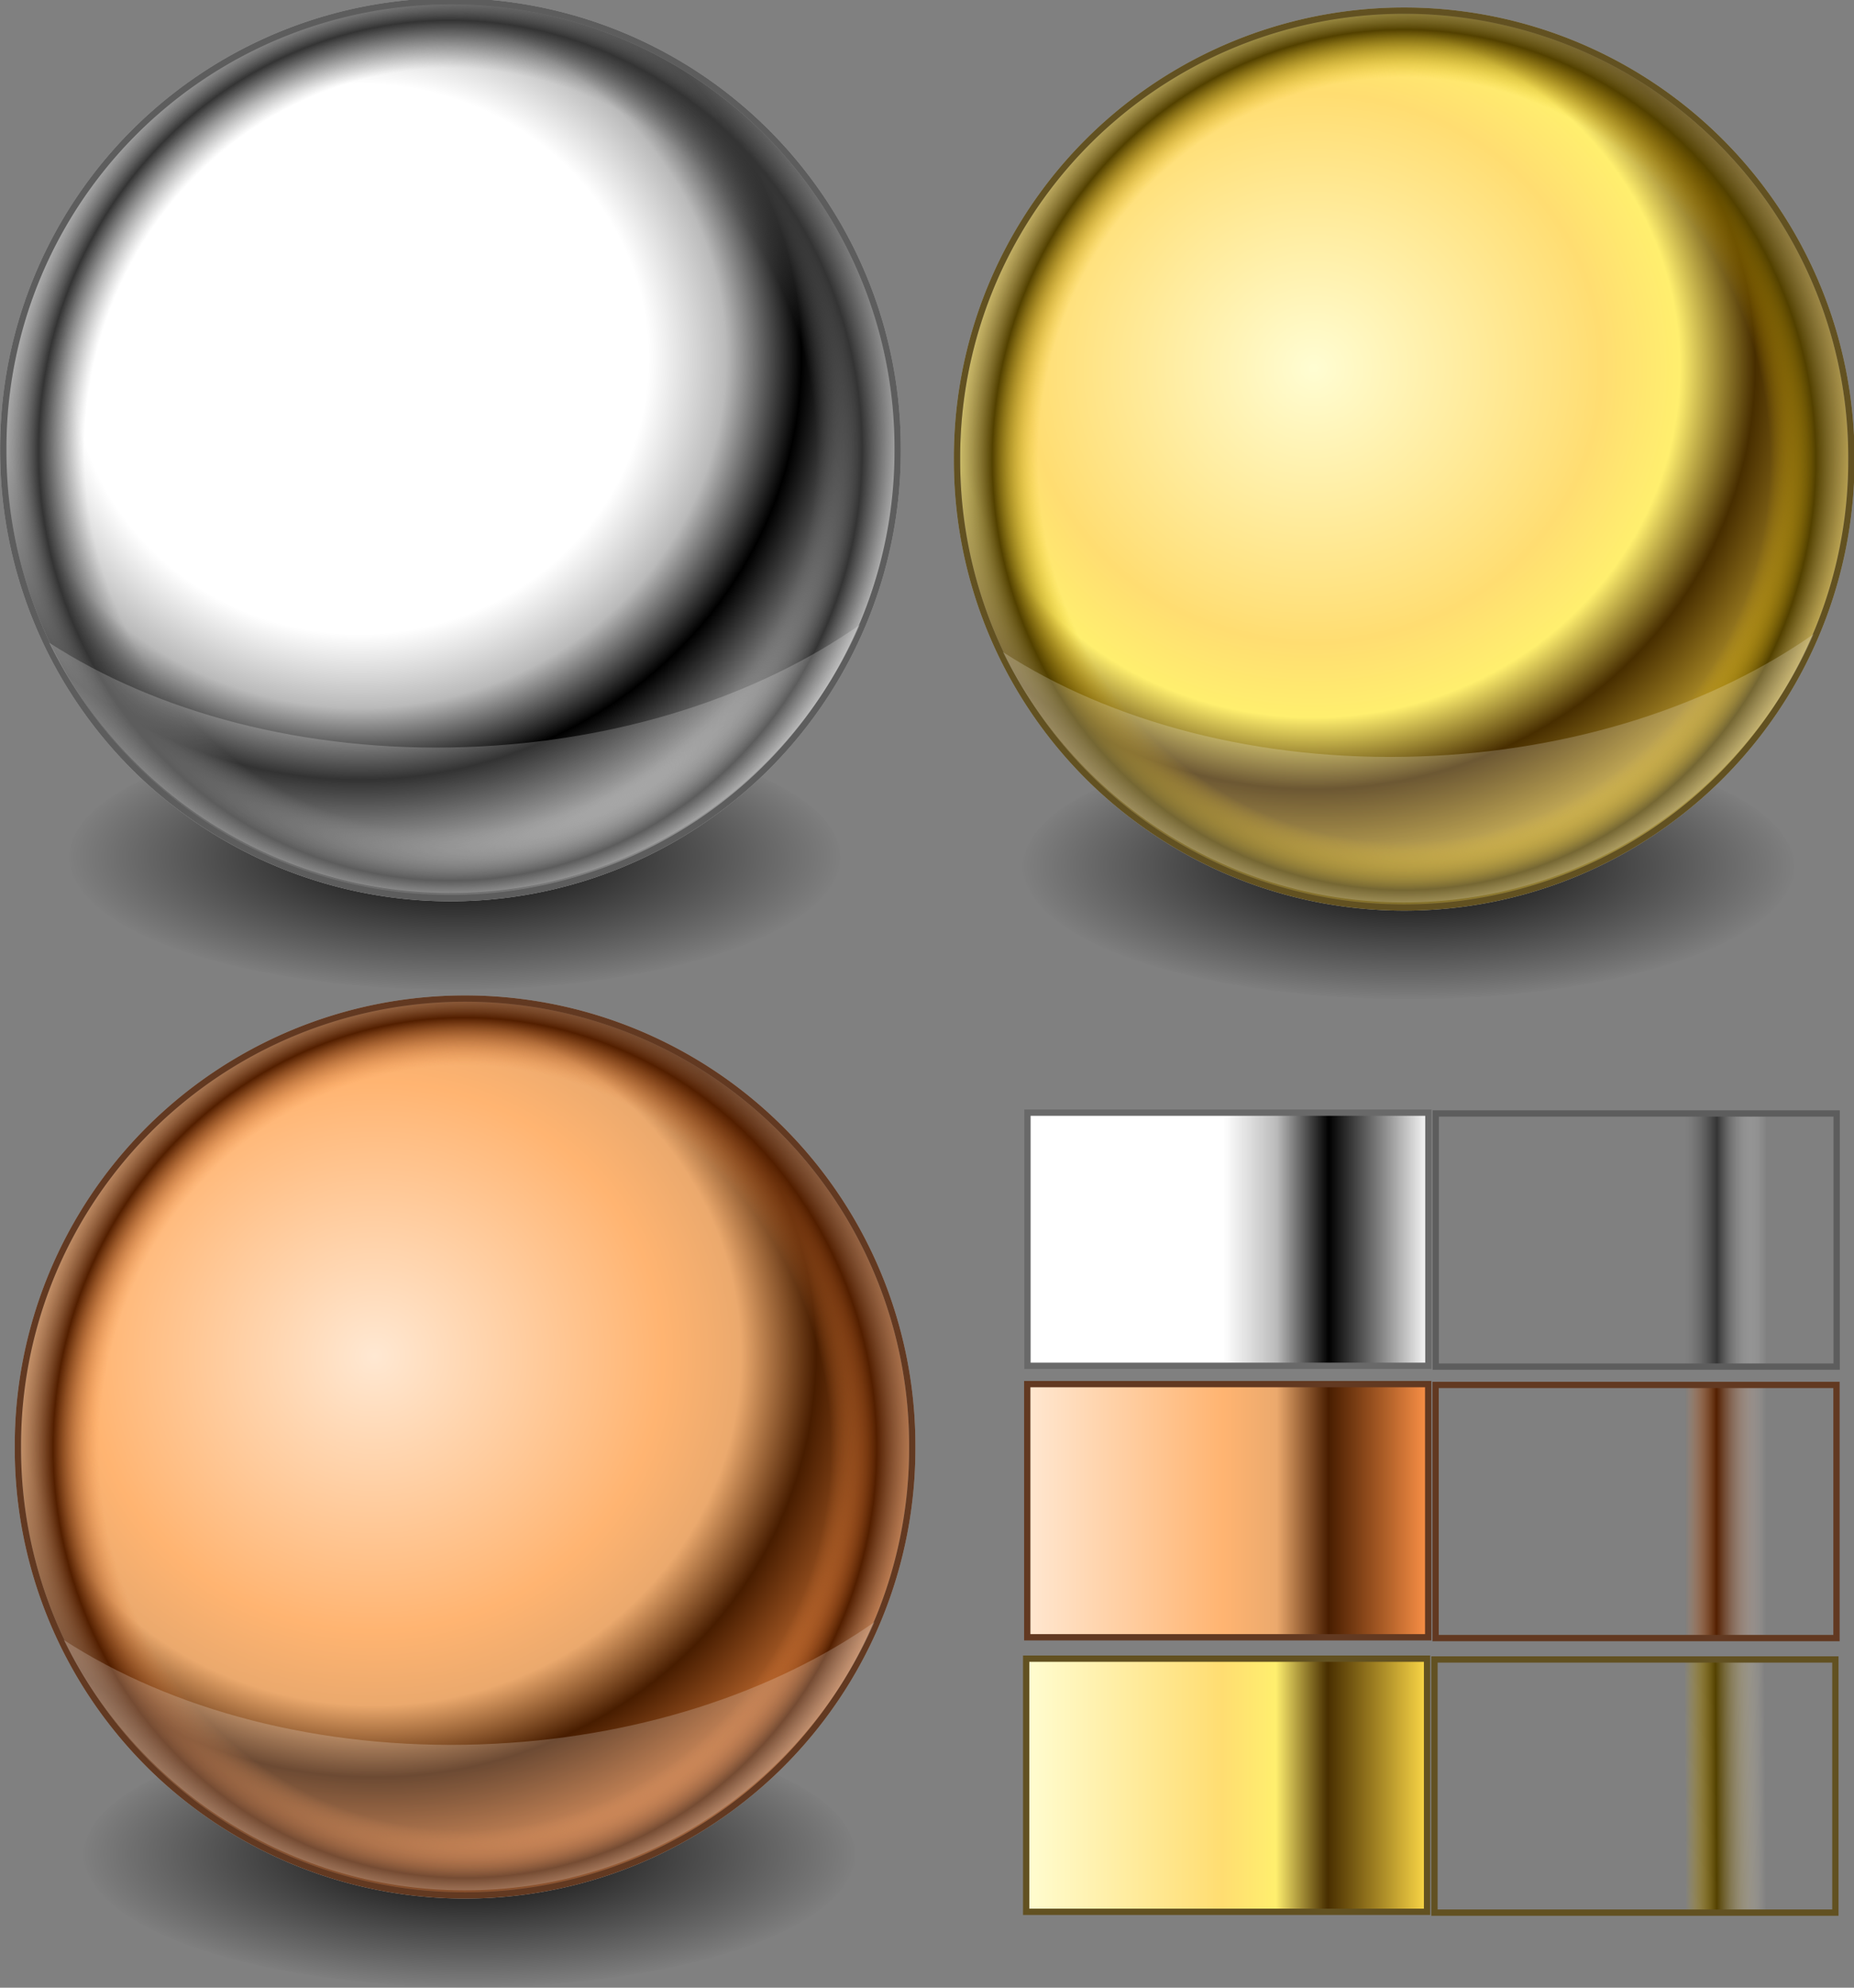 <?xml version="1.0" encoding="UTF-8" standalone="no"?>
<!-- Created with Inkscape (http://www.inkscape.org/) -->
<svg
   xmlns:ns="http://creativecommons.org/ns#"
   xmlns:dc="http://purl.org/dc/elements/1.1/"
   xmlns:cc="http://web.resource.org/cc/"
   xmlns:rdf="http://www.w3.org/1999/02/22-rdf-syntax-ns#"
   xmlns:svg="http://www.w3.org/2000/svg"
   xmlns="http://www.w3.org/2000/svg"
   xmlns:xlink="http://www.w3.org/1999/xlink"
   xmlns:sodipodi="http://sodipodi.sourceforge.net/DTD/sodipodi-0.dtd"
   xmlns:inkscape="http://www.inkscape.org/namespaces/inkscape"
   width="294.495"
   height="315.537"
   id="svg4551"
   sodipodi:version="0.32"
   inkscape:version="0.45"
   version="1.0"
   sodipodi:docname="metalorb.svg"
   inkscape:output_extension="org.inkscape.output.svg.inkscape"
   sodipodi:docbase="D:\Tutorial"
   sodipodi:modified="true">
  <rect width="100%" height="100%" fill="#808080" stroke="none"/>
  <defs
     id="defs4553">
    <linearGradient
       id="linearGradient7242">
      <stop
         offset="0"
         style="stop-color:#ffe8d2;stop-opacity:1;"
         id="stop7244" />
      <stop
         offset="0.49"
         style="stop-color:#ffb471;stop-opacity:1;"
         id="stop7246" />
      <stop
         offset="0.622"
         style="stop-color:#eba96d;stop-opacity:1;"
         id="stop7248" />
      <stop
         offset="0.75"
         style="stop-color:#481d00;stop-opacity:1;"
         id="stop7250" />
      <stop
         offset="1"
         style="stop-color:#ff9348;stop-opacity:1;"
         id="stop7252" />
    </linearGradient>
    <linearGradient
       id="linearGradient7230">
      <stop
         offset="0"
         style="stop-color:#ffffff;stop-opacity:0;"
         id="stop7232" />
      <stop
         offset="0.622"
         style="stop-color:#e4813c;stop-opacity:0;"
         id="stop7234" />
      <stop
         offset="0.7"
         style="stop-color:#531f00;stop-opacity:1;"
         id="stop7236" />
      <stop
         offset="0.823"
         style="stop-color:#ffecdf;stop-opacity:0;"
         id="stop7238" />
      <stop
         offset="1"
         style="stop-color:#fff6d7;stop-opacity:0;"
         id="stop7240" />
    </linearGradient>
    <linearGradient
       id="linearGradient2359">
      <stop
         id="stop2361"
         style="stop-color:#ffffff;stop-opacity:0;"
         offset="0" />
      <stop
         id="stop2363"
         style="stop-color:#d8ab00;stop-opacity:0;"
         offset="0.622" />
      <stop
         id="stop2365"
         style="stop-color:#534100;stop-opacity:1;"
         offset="0.7" />
      <stop
         id="stop2367"
         style="stop-color:#fff4df;stop-opacity:0;"
         offset="0.823" />
      <stop
         id="stop2369"
         style="stop-color:#fff6d7;stop-opacity:0;"
         offset="1" />
    </linearGradient>
    <linearGradient
       id="linearGradient2347">
      <stop
         id="stop2349"
         style="stop-color:#fffdd2;stop-opacity:1;"
         offset="0" />
      <stop
         id="stop2351"
         style="stop-color:#ffdd71;stop-opacity:1;"
         offset="0.49" />
      <stop
         id="stop2353"
         style="stop-color:#ffef6e;stop-opacity:1;"
         offset="0.622" />
      <stop
         id="stop2355"
         style="stop-color:#482e00;stop-opacity:1;"
         offset="0.75" />
      <stop
         id="stop2357"
         style="stop-color:#ffdb48;stop-opacity:1;"
         offset="1" />
    </linearGradient>
    <linearGradient
       id="linearGradient8150">
      <stop
         offset="0"
         style="stop-color:#ffffff;stop-opacity:1;"
         id="stop8152" />
      <stop
         offset="0.49"
         style="stop-color:#ffffff;stop-opacity:1;"
         id="stop8154" />
      <stop
         offset="0.622"
         style="stop-color:#bababa;stop-opacity:1;"
         id="stop8156" />
      <stop
         offset="0.75"
         style="stop-color:#000000;stop-opacity:1;"
         id="stop8158" />
      <stop
         offset="1"
         style="stop-color:#ffffff;stop-opacity:1;"
         id="stop8160" />
    </linearGradient>
    <linearGradient
       id="linearGradient6260">
      <stop
         style="stop-color:#000000;stop-opacity:1;"
         offset="0"
         id="stop6262" />
      <stop
         style="stop-color:#000000;stop-opacity:0;"
         offset="1"
         id="stop6264" />
    </linearGradient>
    <linearGradient
       id="linearGradient10084">
      <stop
         offset="0"
         style="stop-color:#ffffff;stop-opacity:0;"
         id="stop10086" />
      <stop
         offset="0.622"
         style="stop-color:#6c6c6c;stop-opacity:0;"
         id="stop10090" />
      <stop
         offset="0.7"
         style="stop-color:#343434;stop-opacity:1;"
         id="stop10092" />
      <stop
         offset="0.823"
         style="stop-color:#ffffff;stop-opacity:0;"
         id="stop18048" />
      <stop
         offset="1"
         style="stop-color:#ffffff;stop-opacity:0;"
         id="stop10094" />
    </linearGradient>
    <radialGradient
       inkscape:collect="always"
       xlink:href="#linearGradient8150"
       id="radialGradient2271"
       cx="134.281"
       cy="312.267"
       fx="134.281"
       fy="312.267"
       r="86.808"
       gradientUnits="userSpaceOnUse"
       gradientTransform="matrix(1.308,-2.8441293e-2,2.7142603e-2,1.248,-50.532,-73.425)" />
    <radialGradient
       inkscape:collect="always"
       xlink:href="#linearGradient10084"
       id="radialGradient3254"
       gradientUnits="userSpaceOnUse"
       gradientTransform="matrix(1.308,-1.388817e-8,1.4507411e-8,1.367,-41.714,-116.267)"
       cx="147.339"
       cy="326.558"
       fx="147.339"
       fy="326.558"
       r="86.808" />
    <radialGradient
       inkscape:collect="always"
       xlink:href="#linearGradient6260"
       id="radialGradient4227"
       cx="159.47"
       cy="417.984"
       fx="159.47"
       fy="417.984"
       r="74.919"
       gradientTransform="matrix(1,0,0,0.348,0,272.403)"
       gradientUnits="userSpaceOnUse" />
    <radialGradient
       inkscape:collect="always"
       xlink:href="#linearGradient6260"
       id="radialGradient2341"
       gradientUnits="userSpaceOnUse"
       gradientTransform="matrix(1,0,0,0.348,0,272.403)"
       cx="159.47"
       cy="417.984"
       fx="159.47"
       fy="417.984"
       r="74.919" />
    <radialGradient
       inkscape:collect="always"
       xlink:href="#linearGradient2347"
       id="radialGradient2343"
       gradientUnits="userSpaceOnUse"
       gradientTransform="matrix(1.308,-2.8441293e-2,2.7142603e-2,1.248,-50.532,-73.425)"
       cx="134.281"
       cy="312.267"
       fx="134.281"
       fy="312.267"
       r="86.808" />
    <radialGradient
       inkscape:collect="always"
       xlink:href="#linearGradient2359"
       id="radialGradient2345"
       gradientUnits="userSpaceOnUse"
       gradientTransform="matrix(1.308,-1.388817e-8,1.4507411e-8,1.367,-41.714,-116.267)"
       cx="147.339"
       cy="326.558"
       fx="147.339"
       fy="326.558"
       r="86.808" />
    <radialGradient
       inkscape:collect="always"
       xlink:href="#linearGradient6260"
       id="radialGradient7224"
       gradientUnits="userSpaceOnUse"
       gradientTransform="matrix(1,0,0,0.348,0,272.403)"
       cx="159.47"
       cy="417.984"
       fx="159.47"
       fy="417.984"
       r="74.919" />
    <radialGradient
       inkscape:collect="always"
       xlink:href="#linearGradient7242"
       id="radialGradient7226"
       gradientUnits="userSpaceOnUse"
       gradientTransform="matrix(1.308,-2.8441293e-2,2.7142603e-2,1.248,-50.532,-73.425)"
       cx="134.281"
       cy="312.267"
       fx="134.281"
       fy="312.267"
       r="86.808" />
    <radialGradient
       inkscape:collect="always"
       xlink:href="#linearGradient7230"
       id="radialGradient7228"
       gradientUnits="userSpaceOnUse"
       gradientTransform="matrix(1.308,-1.388817e-8,1.4507411e-8,1.367,-41.714,-116.267)"
       cx="147.339"
       cy="326.558"
       fx="147.339"
       fy="326.558"
       r="86.808" />
    <linearGradient
       inkscape:collect="always"
       xlink:href="#linearGradient7230"
       id="linearGradient9208"
       x1="310.481"
       y1="483.697"
       x2="405.515"
       y2="483.697"
       gradientUnits="userSpaceOnUse"
       gradientTransform="matrix(0.677,0,0,1.584,221.293,-391.704)" />
    <linearGradient
       inkscape:collect="always"
       xlink:href="#linearGradient7242"
       id="linearGradient11150"
       x1="207.49"
       y1="483.616"
       x2="302.525"
       y2="483.616"
       gradientUnits="userSpaceOnUse"
       gradientTransform="matrix(0.677,0,0,1.584,226.182,-391.704)" />
    <linearGradient
       inkscape:collect="always"
       xlink:href="#linearGradient2359"
       id="linearGradient12121"
       x1="311.435"
       y1="519.689"
       x2="405.515"
       y2="518.422"
       gradientUnits="userSpaceOnUse"
       gradientTransform="matrix(0.677,0,0,1.584,221.117,-411.47)" />
    <linearGradient
       inkscape:collect="always"
       xlink:href="#linearGradient2347"
       id="linearGradient13092"
       x1="207.49"
       y1="523.616"
       x2="302.525"
       y2="523.616"
       gradientUnits="userSpaceOnUse"
       gradientTransform="matrix(0.677,0,0,1.584,226.006,-411.47)" />
    <linearGradient
       inkscape:collect="always"
       xlink:href="#linearGradient10084"
       id="linearGradient13094"
       x1="310.481"
       y1="563.697"
       x2="405.515"
       y2="563.697"
       gradientUnits="userSpaceOnUse"
       gradientTransform="matrix(0.677,0,0,1.584,221.322,-561.492)" />
    <linearGradient
       inkscape:collect="always"
       xlink:href="#linearGradient8150"
       id="linearGradient13096"
       x1="207.49"
       y1="563.616"
       x2="302.525"
       y2="563.616"
       gradientUnits="userSpaceOnUse"
       gradientTransform="matrix(0.677,0,0,1.584,226.211,-561.492)" />
    <radialGradient
       inkscape:collect="always"
       xlink:href="#linearGradient6260"
       id="radialGradient14087"
       gradientUnits="userSpaceOnUse"
       gradientTransform="matrix(1,0,0,0.348,0,272.403)"
       cx="159.47"
       cy="417.984"
       fx="159.47"
       fy="417.984"
       r="74.919" />
    <radialGradient
       inkscape:collect="always"
       xlink:href="#linearGradient8150"
       id="radialGradient14089"
       gradientUnits="userSpaceOnUse"
       gradientTransform="matrix(1.308,-2.8441293e-2,2.7142603e-2,1.248,-50.532,-73.425)"
       cx="134.281"
       cy="312.267"
       fx="134.281"
       fy="312.267"
       r="86.808" />
    <radialGradient
       inkscape:collect="always"
       xlink:href="#linearGradient10084"
       id="radialGradient14091"
       gradientUnits="userSpaceOnUse"
       gradientTransform="matrix(1.308,-1.388817e-8,1.4507411e-8,1.367,-41.714,-116.267)"
       cx="147.339"
       cy="326.558"
       fx="147.339"
       fy="326.558"
       r="86.808" />
    <radialGradient
       inkscape:collect="always"
       xlink:href="#linearGradient6260"
       id="radialGradient14093"
       gradientUnits="userSpaceOnUse"
       gradientTransform="matrix(1,0,0,0.348,0,272.403)"
       cx="159.47"
       cy="417.984"
       fx="159.47"
       fy="417.984"
       r="74.919" />
    <radialGradient
       inkscape:collect="always"
       xlink:href="#linearGradient2347"
       id="radialGradient14095"
       gradientUnits="userSpaceOnUse"
       gradientTransform="matrix(1.308,-2.8441293e-2,2.7142603e-2,1.248,-50.532,-73.425)"
       cx="134.281"
       cy="312.267"
       fx="134.281"
       fy="312.267"
       r="86.808" />
    <radialGradient
       inkscape:collect="always"
       xlink:href="#linearGradient2359"
       id="radialGradient14097"
       gradientUnits="userSpaceOnUse"
       gradientTransform="matrix(1.308,-1.388817e-8,1.4507411e-8,1.367,-41.714,-116.267)"
       cx="147.339"
       cy="326.558"
       fx="147.339"
       fy="326.558"
       r="86.808" />
    <radialGradient
       inkscape:collect="always"
       xlink:href="#linearGradient6260"
       id="radialGradient14099"
       gradientUnits="userSpaceOnUse"
       gradientTransform="matrix(1,0,0,0.348,0,272.403)"
       cx="159.47"
       cy="417.984"
       fx="159.47"
       fy="417.984"
       r="74.919" />
    <radialGradient
       inkscape:collect="always"
       xlink:href="#linearGradient7242"
       id="radialGradient14101"
       gradientUnits="userSpaceOnUse"
       gradientTransform="matrix(1.308,-2.8441293e-2,2.7142603e-2,1.248,-50.532,-73.425)"
       cx="134.281"
       cy="312.267"
       fx="134.281"
       fy="312.267"
       r="86.808" />
    <radialGradient
       inkscape:collect="always"
       xlink:href="#linearGradient7230"
       id="radialGradient14103"
       gradientUnits="userSpaceOnUse"
       gradientTransform="matrix(1.308,-1.388817e-8,1.4507411e-8,1.367,-41.714,-116.267)"
       cx="147.339"
       cy="326.558"
       fx="147.339"
       fy="326.558"
       r="86.808" />
    <linearGradient
       inkscape:collect="always"
       xlink:href="#linearGradient7242"
       id="linearGradient14105"
       gradientUnits="userSpaceOnUse"
       gradientTransform="matrix(0.677,0,0,1.584,226.182,-391.704)"
       x1="207.49"
       y1="483.616"
       x2="302.525"
       y2="483.616" />
    <linearGradient
       inkscape:collect="always"
       xlink:href="#linearGradient7230"
       id="linearGradient14107"
       gradientUnits="userSpaceOnUse"
       gradientTransform="matrix(0.677,0,0,1.584,221.293,-391.704)"
       x1="310.481"
       y1="483.697"
       x2="405.515"
       y2="483.697" />
    <linearGradient
       inkscape:collect="always"
       xlink:href="#linearGradient2347"
       id="linearGradient14109"
       gradientUnits="userSpaceOnUse"
       gradientTransform="matrix(0.677,0,0,1.584,226.006,-411.47)"
       x1="207.49"
       y1="523.616"
       x2="302.525"
       y2="523.616" />
    <linearGradient
       inkscape:collect="always"
       xlink:href="#linearGradient2359"
       id="linearGradient14111"
       gradientUnits="userSpaceOnUse"
       gradientTransform="matrix(0.677,0,0,1.584,221.117,-411.47)"
       x1="311.435"
       y1="519.689"
       x2="405.515"
       y2="518.422" />
    <linearGradient
       inkscape:collect="always"
       xlink:href="#linearGradient8150"
       id="linearGradient14113"
       gradientUnits="userSpaceOnUse"
       gradientTransform="matrix(0.677,0,0,1.584,226.211,-561.492)"
       x1="207.49"
       y1="563.616"
       x2="302.525"
       y2="563.616" />
    <linearGradient
       inkscape:collect="always"
       xlink:href="#linearGradient10084"
       id="linearGradient14115"
       gradientUnits="userSpaceOnUse"
       gradientTransform="matrix(0.677,0,0,1.584,221.322,-561.492)"
       x1="310.481"
       y1="563.697"
       x2="405.515"
       y2="563.697" />
  </defs>
  <sodipodi:namedview
     id="base"
     pagecolor="#80add7"
     bordercolor="#666666"
     borderopacity="1.0"
     inkscape:pageopacity="0"
     inkscape:pageshadow="2"
     inkscape:zoom="1"
     inkscape:cx="212.17336"
     inkscape:cy="137.80868"
     inkscape:document-units="px"
     inkscape:current-layer="layer1"
     inkscape:window-width="1280"
     inkscape:window-height="977"
     inkscape:window-x="-4"
     inkscape:window-y="-4"
     showguides="true"
     inkscape:guide-bbox="true"
     showgrid="false"
     showborder="true" />
  <g
     inkscape:label="Ebene 1"
     inkscape:groupmode="layer"
     id="layer1"
     transform="translate(-203.862,-113.495)">
    <g
       id="g14067">
      <path
         transform="matrix(0.823,0,0,0.822,144.871,-94.006)"
         d="M 233.89 417.984 A 74.419 25.594 0 1 1  85.051,417.984 A 74.419 25.594 0 1 1  233.89 417.984 z"
         sodipodi:ry="25.593983"
         sodipodi:rx="74.419426"
         sodipodi:cy="417.9837"
         sodipodi:cx="159.4702"
         id="path4225"
         style="opacity:1;color:#000000;fill:url(#radialGradient14087);fill-opacity:1;fill-rule:evenodd;stroke:none;stroke-width:1px;stroke-linecap:butt;stroke-linejoin:miter;marker:none;marker-start:none;marker-mid:none;marker-end:none;stroke-miterlimit:4;stroke-dasharray:none;stroke-dashoffset:0;stroke-opacity:1;visibility:visible;display:inline;overflow:visible;enable-background:accumulate"
         sodipodi:type="arc" />
      <path
         transform="matrix(0.823,0,0,0.822,151.112,-86.37)"
         d="M 237.346 329.992 A 86.308 86.308 0 1 1  64.731,329.992 A 86.308 86.308 0 1 1  237.346 329.992 z"
         sodipodi:ry="86.307602"
         sodipodi:rx="86.307602"
         sodipodi:cy="329.99237"
         sodipodi:cx="151.0383"
         id="path2269"
         style="opacity:1;color:#000000;fill:url(#radialGradient14089);fill-opacity:1;fill-rule:evenodd;stroke:#b0b0b0;stroke-width:1.216px;stroke-linecap:butt;stroke-linejoin:miter;marker:none;marker-start:none;marker-mid:none;marker-end:none;stroke-miterlimit:4;stroke-dasharray:none;stroke-dashoffset:0;stroke-opacity:1;visibility:visible;display:inline;overflow:visible;enable-background:accumulate"
         sodipodi:type="arc" />
      <path
         sodipodi:type="arc"
         style="opacity:1;color:#000000;fill:url(#radialGradient14091);fill-opacity:1;fill-rule:evenodd;stroke:#5d5d5d;stroke-width:1.216px;stroke-linecap:butt;stroke-linejoin:miter;marker:none;marker-start:none;marker-mid:none;marker-end:none;stroke-miterlimit:4;stroke-dasharray:none;stroke-dashoffset:0;stroke-opacity:1;visibility:visible;display:inline;overflow:visible;enable-background:accumulate"
         id="path3252"
         sodipodi:cx="151.0383"
         sodipodi:cy="329.99237"
         sodipodi:rx="86.307602"
         sodipodi:ry="86.307602"
         d="M 237.346 329.992 A 86.308 86.308 0 1 1  64.731,329.992 A 86.308 86.308 0 1 1  237.346 329.992 z"
         transform="matrix(0.823,0,0,0.822,151.112,-86.37)" />
      <path
         id="path7187"
         d="M 211.673,215.517 C 223.627,239.831 249.035,256.22 277.864,255.224 C 306.076,254.25 329.853,236.908 340.463,212.663 C 324.391,223.899 302.383,231.238 277.878,232.085 C 252.173,232.973 228.712,226.549 211.673,215.517 z "
         style="opacity:0.2;color:#000000;fill:#ffffff;fill-opacity:1;fill-rule:evenodd;stroke:none;stroke-width:1px;stroke-linecap:butt;stroke-linejoin:miter;marker:none;marker-start:none;marker-mid:none;marker-end:none;stroke-miterlimit:4;stroke-dasharray:none;stroke-dashoffset:0;stroke-opacity:1;visibility:visible;display:inline;overflow:visible;enable-background:accumulate" />
      <path
         sodipodi:type="arc"
         style="opacity:1;color:#000000;fill:url(#radialGradient14093);fill-opacity:1;fill-rule:evenodd;stroke:none;stroke-width:1px;stroke-linecap:butt;stroke-linejoin:miter;marker:none;marker-start:none;marker-mid:none;marker-end:none;stroke-miterlimit:4;stroke-dasharray:none;stroke-dashoffset:0;stroke-opacity:1;visibility:visible;display:inline;overflow:visible;enable-background:accumulate"
         id="path2333"
         sodipodi:cx="159.4702"
         sodipodi:cy="417.9837"
         sodipodi:rx="74.419426"
         sodipodi:ry="25.593983"
         d="M 233.89 417.984 A 74.419 25.594 0 1 1  85.051,417.984 A 74.419 25.594 0 1 1  233.89 417.984 z"
         transform="matrix(0.823,0,0,0.822,296.365,-92.52)" />
      <path
         sodipodi:type="arc"
         style="opacity:1;color:#000000;fill:url(#radialGradient14095);fill-opacity:1;fill-rule:evenodd;stroke:#b0b0b0;stroke-width:1.216px;stroke-linecap:butt;stroke-linejoin:miter;marker:none;marker-start:none;marker-mid:none;marker-end:none;stroke-miterlimit:4;stroke-dasharray:none;stroke-dashoffset:0;stroke-opacity:1;visibility:visible;display:inline;overflow:visible;enable-background:accumulate"
         id="path2335"
         sodipodi:cx="151.0383"
         sodipodi:cy="329.99237"
         sodipodi:rx="86.307602"
         sodipodi:ry="86.307602"
         d="M 237.346 329.992 A 86.308 86.308 0 1 1  64.731,329.992 A 86.308 86.308 0 1 1  237.346 329.992 z"
         transform="matrix(0.823,0,0,0.822,302.606,-84.884)" />
      <path
         transform="matrix(0.823,0,0,0.822,302.606,-84.884)"
         d="M 237.346 329.992 A 86.308 86.308 0 1 1  64.731,329.992 A 86.308 86.308 0 1 1  237.346 329.992 z"
         sodipodi:ry="86.307602"
         sodipodi:rx="86.307602"
         sodipodi:cy="329.99237"
         sodipodi:cx="151.0383"
         id="path2337"
         style="opacity:1;color:#000000;fill:url(#radialGradient14097);fill-opacity:1;fill-rule:evenodd;stroke:#625121;stroke-width:1.216px;stroke-linecap:butt;stroke-linejoin:miter;marker:none;marker-start:none;marker-mid:none;marker-end:none;stroke-miterlimit:4;stroke-dasharray:none;stroke-dashoffset:0;stroke-opacity:1;visibility:visible;display:inline;overflow:visible;enable-background:accumulate"
         sodipodi:type="arc" />
      <path
         style="opacity:0.2;color:#000000;fill:#ffffff;fill-opacity:1;fill-rule:evenodd;stroke:none;stroke-width:1px;stroke-linecap:butt;stroke-linejoin:miter;marker:none;marker-start:none;marker-mid:none;marker-end:none;stroke-miterlimit:4;stroke-dasharray:none;stroke-dashoffset:0;stroke-opacity:1;visibility:visible;display:inline;overflow:visible;enable-background:accumulate"
         d="M 363.167,217.003 C 375.122,241.317 400.53,257.706 429.359,256.71 C 457.571,255.736 481.348,238.394 491.958,214.149 C 475.885,225.385 453.878,232.725 429.373,233.571 C 403.668,234.459 380.207,228.035 363.167,217.003 z "
         id="path2339" />
      <path
         transform="matrix(0.823,0,0,0.822,147.19,64.308)"
         d="M 233.89 417.984 A 74.419 25.594 0 1 1  85.051,417.984 A 74.419 25.594 0 1 1  233.89 417.984 z"
         sodipodi:ry="25.593983"
         sodipodi:rx="74.419426"
         sodipodi:cy="417.9837"
         sodipodi:cx="159.4702"
         id="path7216"
         style="opacity:1;color:#000000;fill:url(#radialGradient14099);fill-opacity:1;fill-rule:evenodd;stroke:none;stroke-width:1px;stroke-linecap:butt;stroke-linejoin:miter;marker:none;marker-start:none;marker-mid:none;marker-end:none;stroke-miterlimit:4;stroke-dasharray:none;stroke-dashoffset:0;stroke-opacity:1;visibility:visible;display:inline;overflow:visible;enable-background:accumulate"
         sodipodi:type="arc" />
      <path
         transform="matrix(0.823,0,0,0.822,153.431,71.944)"
         d="M 237.346 329.992 A 86.308 86.308 0 1 1  64.731,329.992 A 86.308 86.308 0 1 1  237.346 329.992 z"
         sodipodi:ry="86.307602"
         sodipodi:rx="86.307602"
         sodipodi:cy="329.99237"
         sodipodi:cx="151.0383"
         id="path7218"
         style="opacity:1;color:#000000;fill:url(#radialGradient14101);fill-opacity:1;fill-rule:evenodd;stroke:#b0b0b0;stroke-width:1.216px;stroke-linecap:butt;stroke-linejoin:miter;marker:none;marker-start:none;marker-mid:none;marker-end:none;stroke-miterlimit:4;stroke-dasharray:none;stroke-dashoffset:0;stroke-opacity:1;visibility:visible;display:inline;overflow:visible;enable-background:accumulate"
         sodipodi:type="arc" />
      <path
         sodipodi:type="arc"
         style="opacity:1;color:#000000;fill:url(#radialGradient14103);fill-opacity:1;fill-rule:evenodd;stroke:#623921;stroke-width:1.216px;stroke-linecap:butt;stroke-linejoin:miter;marker:none;marker-start:none;marker-mid:none;marker-end:none;stroke-miterlimit:4;stroke-dasharray:none;stroke-dashoffset:0;stroke-opacity:1;visibility:visible;display:inline;overflow:visible;enable-background:accumulate"
         id="path7220"
         sodipodi:cx="151.0383"
         sodipodi:cy="329.99237"
         sodipodi:rx="86.307602"
         sodipodi:ry="86.307602"
         d="M 237.346 329.992 A 86.308 86.308 0 1 1  64.731,329.992 A 86.308 86.308 0 1 1  237.346 329.992 z"
         transform="matrix(0.823,0,0,0.822,153.431,71.944)" />
      <path
         id="path7222"
         d="M 213.992,373.831 C 225.946,398.145 251.355,414.534 280.183,413.538 C 308.395,412.564 332.172,395.222 342.782,370.976 C 326.71,382.212 304.702,389.552 280.197,390.399 C 254.492,391.287 231.031,384.863 213.992,373.831 z "
         style="opacity:0.2;color:#000000;fill:#ffffff;fill-opacity:1;fill-rule:evenodd;stroke:none;stroke-width:1px;stroke-linecap:butt;stroke-linejoin:miter;marker:none;marker-start:none;marker-mid:none;marker-end:none;stroke-miterlimit:4;stroke-dasharray:none;stroke-dashoffset:0;stroke-opacity:1;visibility:visible;display:inline;overflow:visible;enable-background:accumulate" />
      <rect
         y="333.216"
         x="367.036"
         height="40.185"
         width="63.682"
         id="rect8223"
         style="opacity:1;color:#000000;fill:url(#linearGradient14105);fill-opacity:1;fill-rule:evenodd;stroke:#623921;stroke-width:1px;stroke-linecap:butt;stroke-linejoin:miter;marker:none;marker-start:none;marker-mid:none;marker-end:none;stroke-miterlimit:4;stroke-dasharray:none;stroke-dashoffset:0;stroke-opacity:1;visibility:visible;display:inline;overflow:visible;enable-background:accumulate" />
      <rect
         style="opacity:1;color:#000000;fill:url(#linearGradient14107);fill-opacity:1;fill-rule:evenodd;stroke:#623921;stroke-width:1px;stroke-linecap:butt;stroke-linejoin:miter;marker:none;marker-start:none;marker-mid:none;marker-end:none;stroke-miterlimit:4;stroke-dasharray:none;stroke-dashoffset:0;stroke-opacity:1;visibility:visible;display:inline;overflow:visible;enable-background:accumulate"
         id="rect8225"
         width="63.682"
         height="40.185"
         x="431.893"
         y="333.343" />
      <rect
         style="opacity:1;color:#000000;fill:url(#linearGradient14109);fill-opacity:1;fill-rule:evenodd;stroke:#625121;stroke-width:1px;stroke-linecap:butt;stroke-linejoin:miter;marker:none;marker-start:none;marker-mid:none;marker-end:none;stroke-miterlimit:4;stroke-dasharray:none;stroke-dashoffset:0;stroke-opacity:1;visibility:visible;display:inline;overflow:visible;enable-background:accumulate"
         id="rect8229"
         width="63.682"
         height="40.185"
         x="366.86"
         y="376.797" />
      <rect
         y="376.925"
         x="431.717"
         height="40.185"
         width="63.682"
         id="rect8231"
         style="opacity:1;color:#000000;fill:url(#linearGradient14111);fill-opacity:1;fill-rule:evenodd;stroke:#625121;stroke-width:1px;stroke-linecap:butt;stroke-linejoin:miter;marker:none;marker-start:none;marker-mid:none;marker-end:none;stroke-miterlimit:4;stroke-dasharray:none;stroke-dashoffset:0;stroke-opacity:1;visibility:visible;display:inline;overflow:visible;enable-background:accumulate" />
      <rect
         y="290.122"
         x="367.065"
         height="40.185"
         width="63.682"
         id="rect8233"
         style="opacity:1;color:#000000;fill:url(#linearGradient14113);fill-opacity:1;fill-rule:evenodd;stroke:#696969;stroke-width:1px;stroke-linecap:butt;stroke-linejoin:miter;marker:none;marker-start:none;marker-mid:none;marker-end:none;stroke-miterlimit:4;stroke-dasharray:none;stroke-dashoffset:0;stroke-opacity:1;visibility:visible;display:inline;overflow:visible;enable-background:accumulate" />
      <rect
         style="opacity:1;color:#000000;fill:url(#linearGradient14115);fill-opacity:1;fill-rule:evenodd;stroke:#5d5d5d;stroke-width:1px;stroke-linecap:butt;stroke-linejoin:miter;marker:none;marker-start:none;marker-mid:none;marker-end:none;stroke-miterlimit:4;stroke-dasharray:none;stroke-dashoffset:0;stroke-opacity:1;visibility:visible;display:inline;overflow:visible;enable-background:accumulate"
         id="rect8235"
         width="63.682"
         height="40.185"
         x="431.922"
         y="290.25" />
    </g>
  </g>
</svg>
